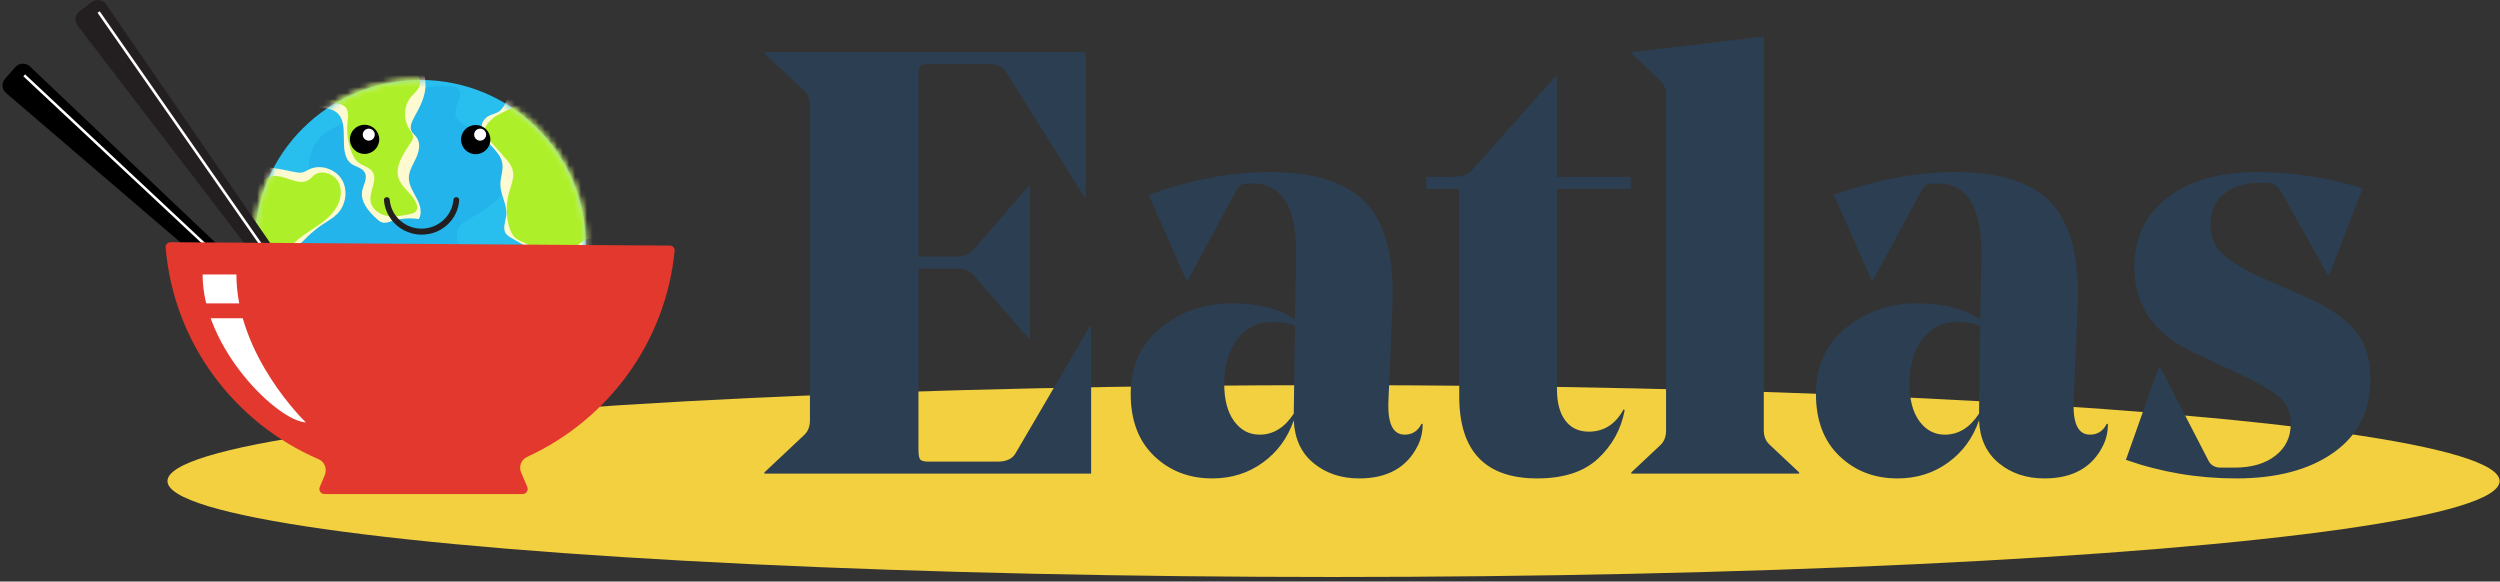 <?xml version="1.0" encoding="UTF-8"?>
<svg width="417px" height="97px" viewBox="0 0 417 97" version="1.1" xmlns="http://www.w3.org/2000/svg" xmlns:xlink="http://www.w3.org/1999/xlink">
    <rect x="0" y="0" width="417" height="97" fill="#333333" stroke="none"/>
    <!-- Generator: Sketch 59.1 (86144) - https://sketch.com -->
    <title>Artboard</title>
    <desc>Created with Sketch.</desc>
    <defs>
        <ellipse id="path-1" cx="27.673" cy="27.758" rx="27.629" ry="27.454"></ellipse>
    </defs>
    <g id="Artboard" stroke="none" stroke-width="1" fill="none" fill-rule="evenodd">
        <g id="eatlas_logo" transform="translate(0, -21)">
            <g id="Group" transform="translate(0, 21)">
                <ellipse id="Oval" fill="#F3D040" fill-rule="nonzero" cx="222.435" cy="80.242" rx="194.5" ry="16"></ellipse>
                <g transform="translate(42.076, 12.337)">
                    <g transform="translate(0.329, 0.695)">
                        <mask id="mask-2" fill="white">
                            <use xlink:href="#path-1"></use>
                        </mask>
                        <use id="Oval" fill="#28BEED" fill-rule="nonzero" xlink:href="#path-1"></use>
                        <path d="M32.482,1.303 C33.05,1.303 33.706,1.39 34.056,1.824 C34.974,2.867 33.487,4.387 33.531,5.778 C33.531,7.037 34.799,7.906 36.023,8.21 C37.247,8.514 38.558,8.427 39.739,8.862 C42.712,9.904 43.892,13.77 42.799,16.724 C41.75,19.678 39.083,21.72 36.329,23.197 C35.498,23.631 34.668,24.066 34.187,24.848 C33.356,26.238 34.099,27.975 34.93,29.365 C35.761,30.755 36.722,32.319 36.285,33.84 C35.979,34.926 35.017,35.708 34.012,36.142 C31.826,37.098 29.29,36.924 27.017,36.272 C24.744,35.621 22.558,34.578 20.285,33.84 C17.749,33.014 15.039,32.623 12.372,32.667 C10.361,32.71 8.175,32.927 6.558,31.711 C5.071,30.582 4.634,28.54 4.94,26.716 C5.246,24.891 6.208,23.284 7.082,21.677 C7.957,20.069 8.831,18.375 8.962,16.551 C9.137,14.031 9.137,11.859 11.017,9.904 C12.285,8.645 14.208,7.819 15.738,6.95 C20.766,4.127 26.536,1.086 32.482,1.303 Z" id="Path" fill="#22B4EA" fill-rule="nonzero" mask="url(#mask-2)"></path>
                        <path d="M14.295,-7.645 C14.951,-8.297 15.432,-9.122 16.219,-9.6 C17.793,-10.599 19.979,-9.774 21.334,-8.471 C22.689,-7.168 23.607,-5.473 24.962,-4.214 C25.924,-3.345 27.061,-2.693 27.804,-1.651 C28.635,-0.478 28.722,1.086 28.416,2.52 C28.11,3.953 27.411,5.213 26.711,6.473 C26.318,7.211 25.881,8.08 26.23,8.818 C26.449,9.253 26.842,9.513 27.105,9.904 C27.804,10.903 27.498,12.25 26.973,13.379 C26.449,14.509 25.749,15.551 25.793,16.768 C25.837,17.984 26.58,19.027 27.105,20.069 C27.673,21.112 28.066,22.458 27.454,23.501 C25.924,23.284 24.35,23.414 22.908,23.848 C22.383,24.022 21.859,24.239 21.334,24.066 C20.984,23.979 20.722,23.718 20.46,23.501 C19.061,22.241 17.662,20.591 18.011,18.766 C18.23,17.767 18.93,16.681 18.449,15.769 C18.055,14.987 17.006,14.813 16.263,14.335 C13.683,12.511 16.219,7.515 13.64,5.647 C12.809,5.039 11.716,4.996 10.667,4.865 C8.743,4.561 6.864,3.692 5.814,2.042 C2.011,-3.996 11.629,-5.039 14.295,-7.645 Z" id="Path" fill="#FDF9D1" fill-rule="nonzero" mask="url(#mask-2)"></path>
                        <path d="M27.236,-0.521 C27.498,-0.087 27.717,0.391 27.673,0.912 C27.585,1.781 26.799,2.389 26.187,3.084 C24.919,4.561 24.831,6.907 25.881,8.514 C26.143,8.949 26.536,9.383 26.493,9.861 C26.493,10.165 26.318,10.426 26.143,10.686 C24.962,12.554 23.389,14.639 24.088,16.724 C24.656,18.375 26.449,19.331 27.061,20.938 C27.192,21.372 27.279,21.85 26.973,22.198 C26.755,22.502 26.318,22.589 25.968,22.676 C24.7,22.936 23.389,23.24 22.121,22.98 C20.853,22.719 19.585,21.807 19.41,20.547 C19.148,18.853 20.678,16.985 19.716,15.595 C19.148,14.77 17.968,14.639 17.225,13.944 C16.787,13.553 16.525,13.032 16.306,12.511 C15.651,10.903 15.388,9.122 15.563,7.385 C15.651,6.473 15.826,5.387 15.126,4.735 C14.733,4.387 14.164,4.257 13.64,4.17 C12.416,3.953 11.148,3.779 9.924,3.562 C9.312,3.475 8.656,3.345 8.088,3.041 C6.252,2.085 6.033,-0.652 7.17,-2.389 C8.306,-4.127 10.274,-5.082 12.241,-5.864 C13.596,-6.386 15.126,-6.95 15.782,-8.254 C17.662,-11.816 18.755,-8.254 20.722,-6.559 C22.908,-4.518 25.706,-3.128 27.236,-0.521 Z" id="Path" fill="#ADEF28" fill-rule="nonzero" mask="url(#mask-2)"></path>
                        <path d="M42.624,2.129 C42.93,1.216 43.455,0.304 44.373,-1.47104551e-15 C45.072,-0.261 45.903,-0.087 46.646,0.13 C49.357,0.912 51.98,1.955 54.515,3.258 C56.089,4.083 57.663,5.126 58.319,6.733 C58.843,8.08 58.581,9.6 58.799,11.034 C59.018,12.641 59.805,14.118 60.461,15.595 C61.554,18.114 62.253,20.808 62.953,23.501 C63.346,25.065 63.608,27.063 62.253,27.932 C60.723,28.931 58.712,27.411 56.876,27.671 C54.952,27.932 53.816,30.06 51.936,30.538 C50.362,30.929 48.788,30.104 47.389,29.278 C45.903,28.41 44.417,27.541 42.93,26.672 C42.58,26.498 42.274,26.281 42.012,25.977 C41.356,25.108 41.925,23.892 42.056,22.806 C42.187,21.112 41.094,19.505 41.05,17.767 C41.05,16.507 41.619,15.291 41.356,14.075 C41.138,13.075 40.438,12.25 39.739,11.512 C38.515,10.165 36.941,8.08 38.733,6.559 C39.345,6.038 40.351,5.995 41.007,5.43 C41.968,4.518 42.231,3.345 42.624,2.129 Z" id="Path" fill="#FDF9D1" fill-rule="nonzero" mask="url(#mask-2)"></path>
                        <path d="M39.651,6.82 C38.952,7.428 38.252,8.297 38.471,9.166 C38.558,9.6 38.908,9.991 39.214,10.339 C40.045,11.294 40.919,12.25 41.75,13.206 C42.318,13.814 42.886,14.509 43.105,15.291 C43.455,16.551 42.843,17.854 42.493,19.114 C41.968,20.981 42.012,22.98 42.537,24.848 C42.755,25.543 43.061,26.238 43.63,26.716 C44.111,27.106 44.766,27.324 45.335,27.584 C46.515,28.106 47.564,28.888 48.788,29.365 C49.969,29.887 51.455,30.06 52.504,29.322 C53.204,28.844 53.685,28.062 54.34,27.541 C55.258,26.759 56.614,26.542 57.75,26.933 C58.668,27.237 59.586,27.975 60.504,27.671 C61.729,27.324 61.86,25.673 61.641,24.457 C60.767,19.027 57.619,14.118 57.095,8.645 C57.051,7.993 57.007,7.298 56.701,6.733 C56.395,6.125 55.827,5.691 55.302,5.3 C52.023,2.954 48.264,1.303 44.285,0.565 C44.985,0.695 44.679,3.649 44.198,4.083 C43.061,5.213 40.963,5.691 39.651,6.82 Z" id="Path" fill="#ADEF28" fill-rule="nonzero" mask="url(#mask-2)"></path>
                        <path d="M7.126,15.725 C7.432,15.769 7.738,15.812 8.044,15.725 C8.437,15.638 8.743,15.421 9.093,15.247 C10.973,14.292 13.509,15.117 14.602,16.898 C15.694,18.679 15.301,21.199 13.815,22.676 C13.115,23.371 12.241,23.848 11.454,24.37 C9.618,25.586 8.088,27.193 6.601,28.757 C5.596,29.8 4.59,30.886 3.585,31.928 C3.06,32.45 2.536,33.014 2.23,33.666 C2.055,34.057 1.924,34.491 1.705,34.882 C0.962,36.142 -0.787,36.272 -2.23,36.316 C-2.579,36.316 -2.973,36.316 -3.191,36.012 C-3.366,35.838 -3.366,35.534 -3.366,35.273 C-3.41,33.145 -3.191,31.016 -2.929,28.888 C-2.536,25.456 -2.142,22.024 -1.749,18.592 C-1.661,17.723 -1.53,16.811 -1.093,16.073 C0.306,13.814 4.984,15.421 7.126,15.725 Z" id="Path" fill="#FDF9D1" fill-rule="nonzero" mask="url(#mask-2)"></path>
                        <path d="M-3.847,36.88 C-2.667,31.581 -1.443,26.238 -0.262,20.938 C0.175,19.027 0.962,16.768 2.885,16.377 C4.984,15.942 7.344,18.158 9.137,16.942 C9.443,16.724 9.705,16.42 9.967,16.203 C11.192,15.247 13.203,15.899 13.989,17.246 C14.776,18.592 14.47,20.373 13.64,21.677 C12.809,23.023 11.541,23.979 10.23,24.848 C8.918,25.716 7.563,26.542 6.514,27.671 C5.377,28.844 4.59,30.364 3.279,31.277 C2.448,31.885 1.443,32.189 0.525,32.623 C-2.492,34.144 -4.459,37.054 -6.339,39.834" id="Path" fill="#ADEF28" fill-rule="nonzero" mask="url(#mask-2)"></path>
                    </g>
                    <g id="Face" transform="translate(16.067, 8.08)" fill-rule="nonzero">
                        <g id="Group">
                            <ellipse id="Oval" fill="#000000" cx="2.667" cy="2.824" rx="2.448" ry="2.433"></ellipse>
                            <ellipse id="Oval" fill="#FFFFFF" cx="3.366" cy="2.042" rx="1" ry="1"></ellipse>
                        </g>
                        <g id="Group" transform="translate(18.361, 0.434)">
                            <ellipse id="Oval" fill="#000000" cx="2.842" cy="2.433" rx="2.448" ry="2.433"></ellipse>
                            <ellipse id="Oval" fill="#FFFFFF" cx="3.585" cy="1.607" rx="1" ry="1"></ellipse>
                        </g>
                        <path d="M12.197,18.723 C8.875,18.723 6.164,16.203 5.902,12.989 C5.858,12.684 6.12,12.467 6.383,12.467 L6.383,12.467 C6.645,12.467 6.864,12.684 6.864,12.902 C7.082,15.595 9.399,17.723 12.153,17.723 C14.908,17.723 17.268,15.638 17.487,12.902 C17.531,12.641 17.705,12.467 17.968,12.467 L17.968,12.467 C18.274,12.467 18.492,12.728 18.449,12.989 C18.23,16.203 15.52,18.723 12.197,18.723 Z" id="Path" fill="#231F20"></path>
                    </g>
                </g>
                <g transform="translate(12.241, 0)" fill-rule="nonzero">
                    <path d="M5.465,0.738 C4.94,-0.043 3.803,-0.217 3.06,0.348 L1.005,1.911 C0.262,2.476 0.131,3.519 0.699,4.257 L59.412,80.929 L60.242,80.407 L5.465,0.738 Z" id="Path" fill="#231F20"></path>
                    <polygon id="Rectangle" fill="#FFFFFF" transform="translate(20.424, 25.247) rotate(-34.736) translate(-20.424, -25.247) " points="20.121 -3.092 20.558 -3.091 20.727 53.586 20.29 53.584"></polygon>
                </g>
                <g transform="translate(0, 10.426)" fill-rule="nonzero">
                    <path d="M4.984,0.652 C4.284,-2.22044605e-16 3.191,0.043 2.536,0.782 L0.831,2.737 C0.219,3.432 0.306,4.474 1.005,5.082 L74.45,67.983 L75.15,67.288 L4.984,0.652 Z" id="Path" fill="#000000"></path>
                    <polygon id="Rectangle" fill="#FFFFFF" transform="translate(24.754, 21.528) rotate(-46.71) translate(-24.754, -21.528) " points="24.446 -6.848 24.882 -6.847 25.062 49.904 24.626 49.902"></polygon>
                </g>
                <path d="M87.959,76.194 C101.38,70.025 111.041,57.123 112.528,41.833 C112.572,41.355 112.178,40.964 111.741,40.964 L28.46,40.399 C27.979,40.399 27.585,40.79 27.629,41.268 C28.941,57.123 39.039,70.503 53.116,76.585 C54.165,77.019 54.603,78.235 54.165,79.278 L53.335,81.233 C53.116,81.797 53.51,82.405 54.122,82.405 L70.647,82.405 L87.172,82.405 C87.784,82.405 88.177,81.797 87.959,81.233 L86.953,78.887 C86.472,77.844 86.91,76.671 87.959,76.194 Z" id="Path" fill="#E3382D" fill-rule="nonzero"></path>
                <path d="M33.793,45.786 L39.433,45.786 C39.433,59.382 51.018,70.459 51.018,70.459 C46.34,70.242 33.793,58.123 33.793,45.786 Z" id="Path" fill="#FFFFFF" fill-rule="nonzero"></path>
                <rect id="Rectangle" fill="#E3382D" fill-rule="nonzero" x="32.351" y="50.607" width="11.06" height="2.476"></rect>
            </g>
            <path d="M181.1,29.7 L181.1,53.9 L180.9,53.9 L168,33.3 C167.333,32.233 166.4,31.7 165.2,31.7 L154.9,31.7 C154.167,31.7 153.7,31.817 153.5,32.05 C153.3,32.283 153.2,32.833 153.2,33.7 L153.2,63.8 L160,63.8 C161,63.733 161.867,63.267 162.6,62.4 L171.6,52 L171.8,52 L171.8,77.5 L171.6,77.5 L162.6,67.1 C161.8,66.233 160.9,65.8 159.9,65.8 L153.2,65.8 L153.2,96 C153.2,96.867 153.3,97.417 153.5,97.65 C153.7,97.883 154.167,98 154.9,98 L166.4,98 C167.867,98 168.867,97.533 169.4,96.6 L181.8,75.4 L182,75.4 L182,100 L127.5,100 L127.5,99.8 L134.2,93.5 C134.8,92.9 135.1,92.1 135.1,91.1 L135.1,38.6 C135.1,37.6 134.8,36.8 134.2,36.2 L127.5,29.9 L127.5,29.7 L181.1,29.7 Z M232.3,69.9 L232.292,70.516 L232.292,70.516 L232.2,73.5 L232.2,73.5 L231.6,87.7 C231.4,91.567 232.3,93.5 234.3,93.5 C235.567,93.5 236.5,92.9 237.1,91.7 L237.3,91.7 C237.3,93.033 237.033,94.233 236.5,95.3 C234.7,98.967 231.433,100.8 226.7,100.8 C223.7,100.8 221.167,99.95 219.1,98.25 C217.033,96.55 215.933,94.167 215.8,91.1 C214.8,94.033 213.083,96.383 210.65,98.15 C208.217,99.917 205.4,100.8 202.2,100.8 C198.333,100.8 195.1,99.55 192.5,97.05 C189.9,94.55 188.6,91.1 188.6,86.7 C188.6,82.033 190.283,78.35 193.65,75.65 C197.017,72.95 200.933,71.6 205.4,71.6 C209.933,71.6 213.467,72.5 216,74.3 L216.2,63.6 L216.2,63.1 C216.2,55.433 213.767,51.6 208.9,51.6 L208.466,51.605 C207.719,51.622 207.247,51.687 207.05,51.8 C206.817,51.933 206.533,52.267 206.2,52.8 L198.1,67.8 L197.9,67.8 L191.6,53.5 C198.667,50.967 205.4,49.7 211.8,49.7 C218.867,49.7 224.033,51.233 227.3,54.3 C230.633,57.433 232.3,62.633 232.3,69.9 Z M212.3,74.7 C209.767,74.7 207.783,75.667 206.35,77.6 C204.917,79.533 204.2,82 204.2,85 C204.2,87.667 204.75,89.75 205.85,91.25 C206.95,92.75 208.367,93.5 210.1,93.5 C212.367,93.5 214.267,92.333 215.8,90 L216,75.3 C214.8,74.9 213.567,74.7 212.3,74.7 Z M272,50.5 L272,52.5 L259.7,52.5 L259.7,85.9 C259.7,88.167 260.167,89.917 261.1,91.15 C262.033,92.383 263.333,93 265,93 C267.533,93 269.467,91.767 270.8,89.3 L271,89.4 C270.4,92.6 268.917,95.3 266.55,97.5 C264.183,99.7 260.8,100.8 256.4,100.8 C247.733,100.8 243.4,96.233 243.4,87.1 L243.4,52.5 L237.9,52.5 L237.9,50.5 L242.4,50.5 C243.8,50.5 244.833,50.133 245.5,49.4 L259.5,33.7 L259.7,33.7 L259.7,50.5 L272,50.5 Z M294.2,27.1 L294.2,92.8 C294.2,93.8 294.533,94.6 295.2,95.2 L300.1,99.8 L300.1,100 L272.1,100 L272.1,99.8 L277,95.2 C277.6,94.6 277.9,93.8 277.9,92.8 L277.9,37 C277.9,35.933 277.6,35.1 277,34.5 L272.1,29.9 L272.1,29.7 L294.2,27.1 Z M346.6,69.9 L346.592,70.516 L346.592,70.516 L346.5,73.5 L346.5,73.5 L345.9,87.7 C345.7,91.567 346.6,93.5 348.6,93.5 C349.867,93.5 350.8,92.9 351.4,91.7 L351.6,91.7 C351.6,93.033 351.333,94.233 350.8,95.3 C349,98.967 345.733,100.8 341,100.8 C338,100.8 335.467,99.95 333.4,98.25 C331.333,96.55 330.233,94.167 330.1,91.1 C329.1,94.033 327.383,96.383 324.95,98.15 C322.517,99.917 319.7,100.8 316.5,100.8 C312.633,100.8 309.4,99.55 306.8,97.05 C304.2,94.55 302.9,91.1 302.9,86.7 C302.9,82.033 304.583,78.35 307.95,75.65 C311.317,72.95 315.233,71.6 319.7,71.6 C324.233,71.6 327.767,72.5 330.3,74.3 L330.5,63.6 L330.5,63.1 C330.5,55.433 328.067,51.6 323.2,51.6 L322.766,51.605 C322.019,51.622 321.547,51.687 321.35,51.8 C321.117,51.933 320.833,52.267 320.5,52.8 L312.4,67.8 L312.2,67.8 L305.9,53.5 C312.967,50.967 319.7,49.7 326.1,49.7 C333.167,49.7 338.333,51.233 341.6,54.3 C344.933,57.433 346.6,62.633 346.6,69.9 Z M326.6,74.7 C324.067,74.7 322.083,75.667 320.65,77.6 C319.217,79.533 318.5,82 318.5,85 C318.5,87.667 319.05,89.75 320.15,91.25 C321.25,92.75 322.667,93.5 324.4,93.5 C326.667,93.5 328.567,92.333 330.1,90 L330.3,75.3 C329.1,74.9 327.867,74.7 326.6,74.7 Z M382.1,91.7 C382.1,89.767 381.417,88.233 380.05,87.1 C378.683,85.967 376.167,84.567 372.5,82.9 L365.7,79.7 C359.233,76.633 356,71.9 356,65.5 C356,60.7 357.833,56.867 361.5,54 C365.167,51.133 370.167,49.7 376.5,49.7 C382.367,49.7 388.233,50.6 394.1,52.4 L388.5,66.9 L388.3,66.9 L380.5,53 C379.9,52 379.133,51.5 378.2,51.5 L376.8,51.5 C374.467,51.5 372.533,52.1 371,53.3 C369.467,54.5 368.7,56.233 368.7,58.5 C368.7,60.567 369.417,62.233 370.85,63.5 C372.283,64.767 374.633,66.133 377.9,67.6 L384.3,70.4 C387.9,71.933 390.65,73.733 392.55,75.8 C394.45,77.867 395.4,80.667 395.4,84.2 C395.4,89.467 393.367,93.55 389.3,96.45 C385.233,99.35 379.8,100.8 373,100.8 C366.6,100.8 360.467,99.767 354.6,97.7 L360.1,82.2 L360.3,82.2 L368.3,97.7 C368.7,98.567 369.4,99 370.4,99 L372.7,99 C375.567,99 377.85,98.333 379.55,97 C381.25,95.667 382.1,93.9 382.1,91.7 Z" id="Eatlas" fill="#2C3E51" fill-rule="nonzero"></path>
        </g>
    </g>
</svg>